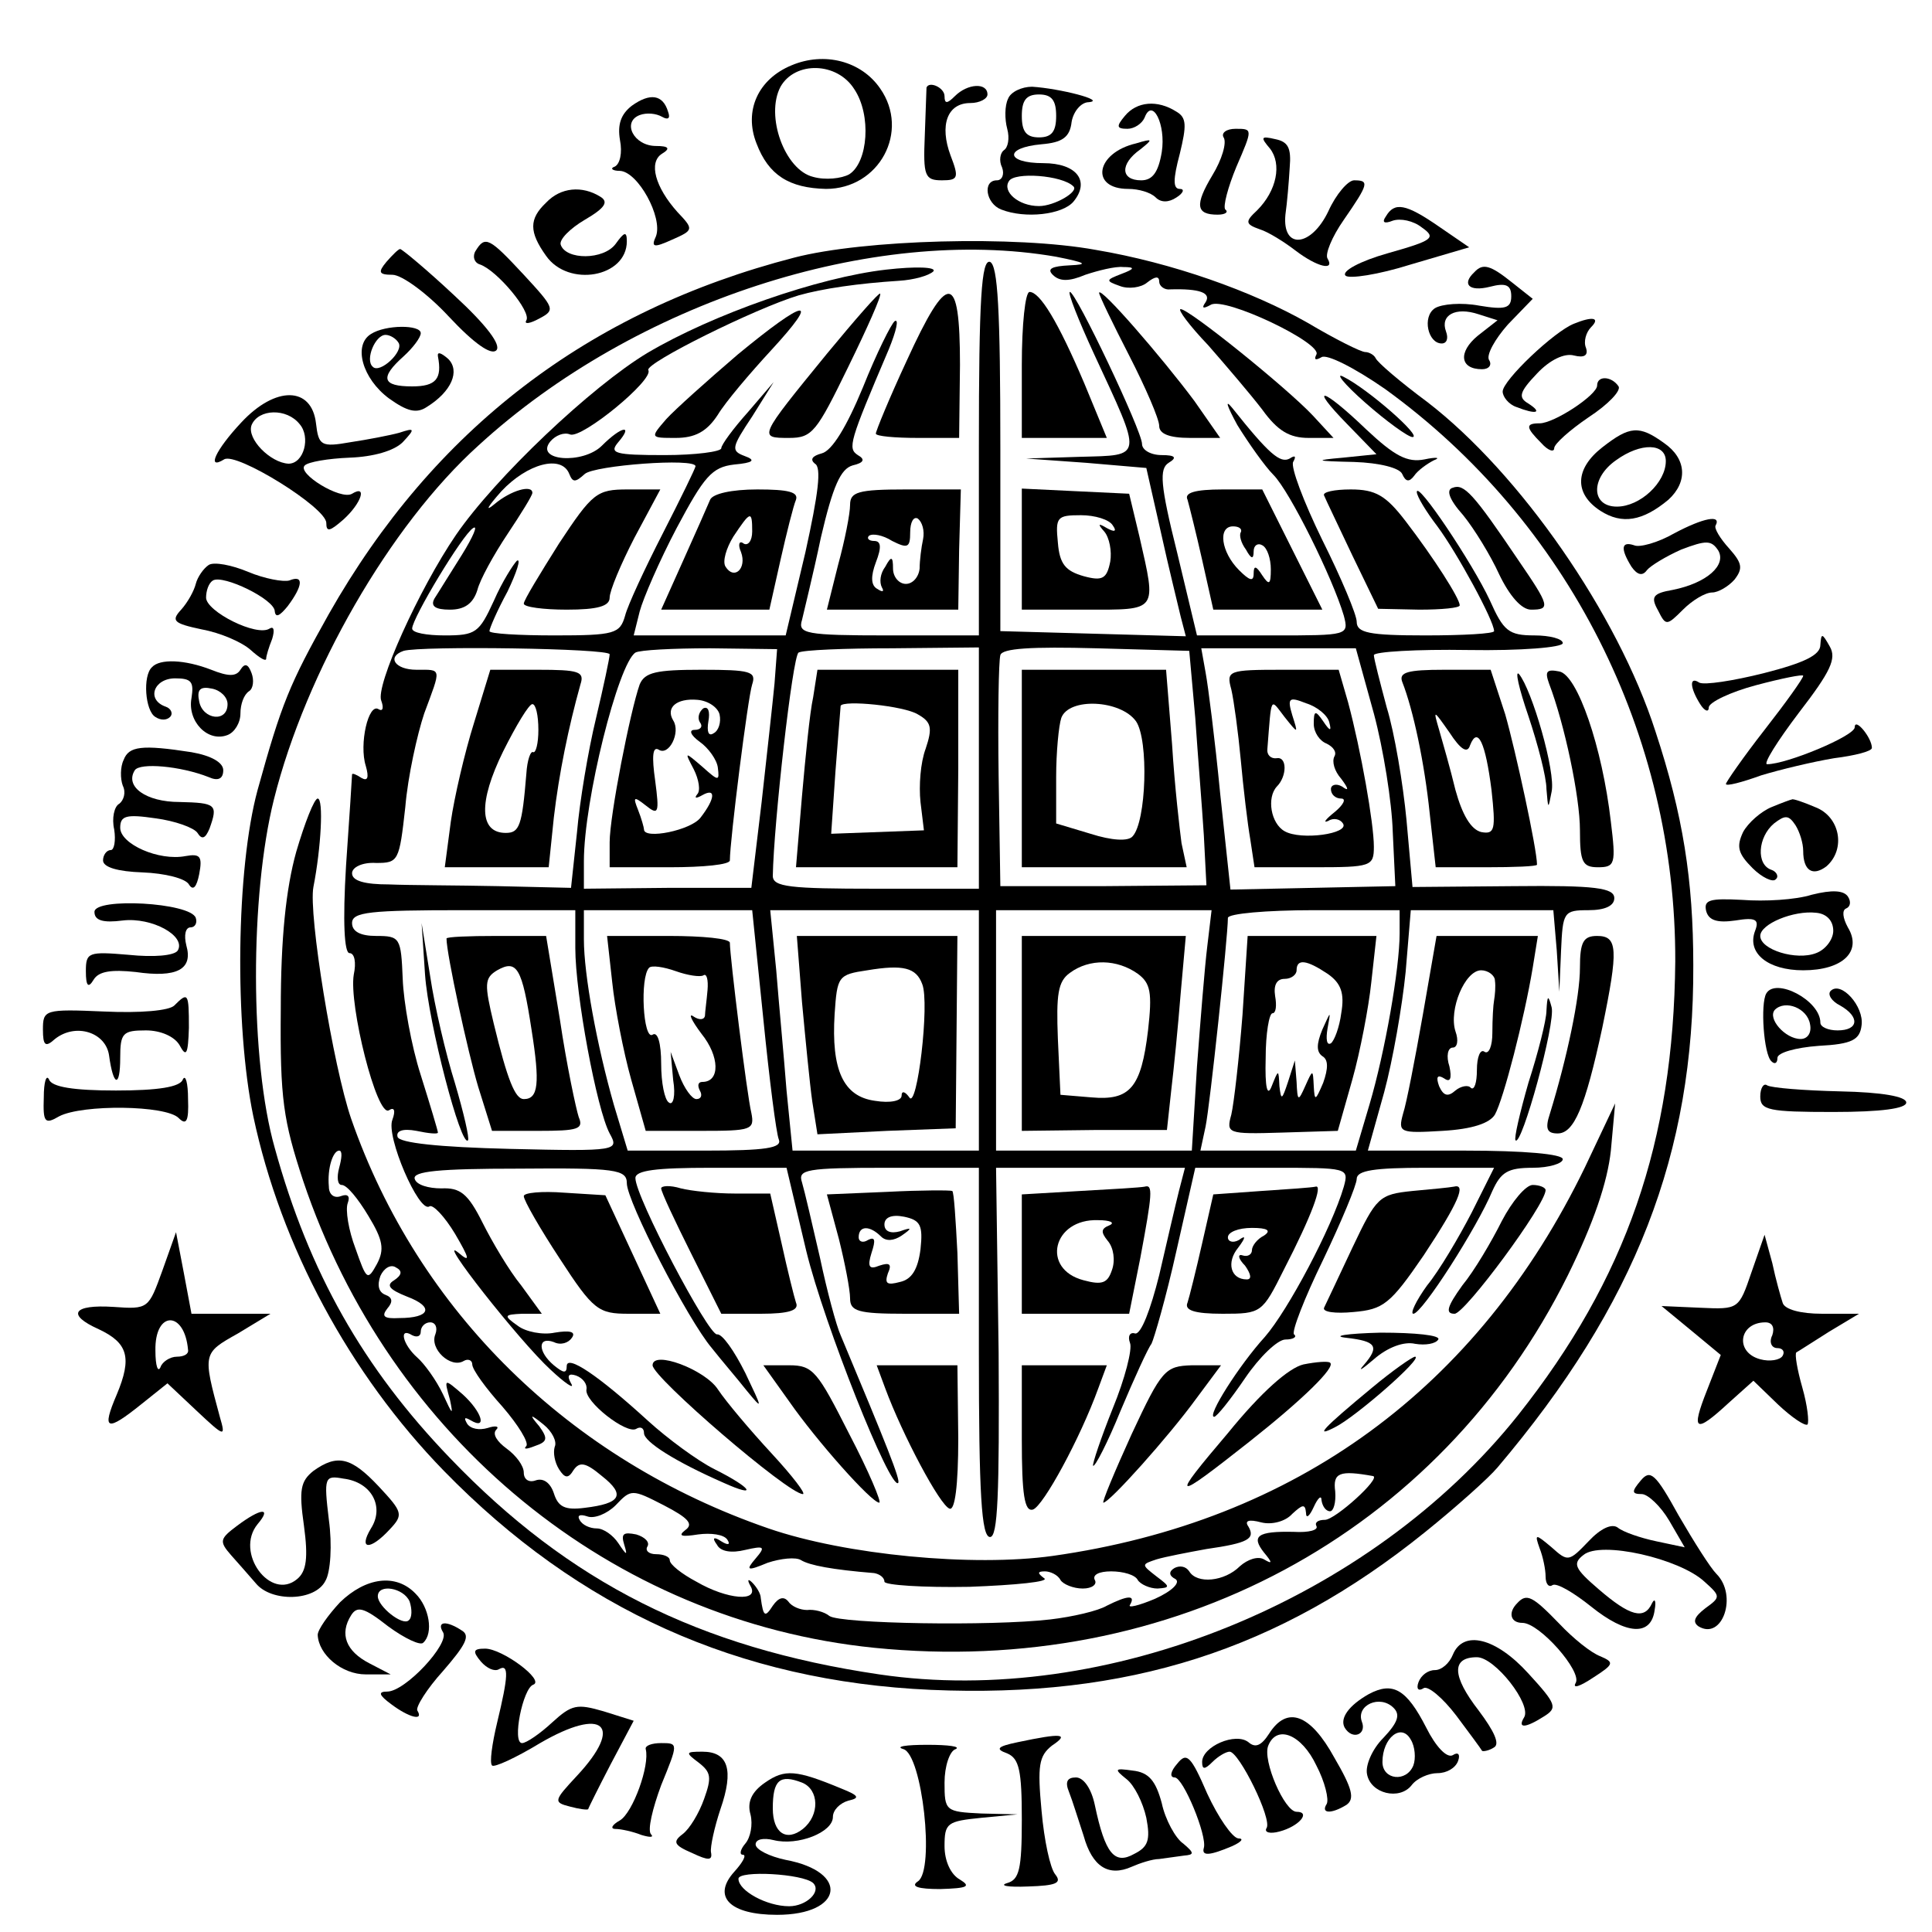 <?xml version="1.0" standalone="no"?>
<!DOCTYPE svg PUBLIC "-//W3C//DTD SVG 20010904//EN"
 "http://www.w3.org/TR/2001/REC-SVG-20010904/DTD/svg10.dtd">
<svg version="1.0" xmlns="http://www.w3.org/2000/svg"
 width="225pt" height="225pt" viewBox="0 0 225 225"
 preserveAspectRatio="xMidYMid meet">
<g transform="translate(0,225) scale(0.1,-0.1)"
fill="#000000" stroke="none">
<path d="M922 2174 c-39 -16 -56 -53 -41 -91 14 -37 38 -52 81 -53 62 0 98 67
63 117 -22 32 -65 43 -103 27z m73 -28 c20 -30 16 -85 -6 -99 -9 -5 -28 -7
-42 -3 -33 8 -56 71 -38 105 17 30 66 29 86 -3z"/>
<path d="M1079 2148 c0 -2 -1 -27 -2 -56 -2 -47 0 -52 20 -52 19 0 20 3 10 29
-13 35 -4 61 23 61 11 0 20 5 20 10 0 14 -23 13 -38 -2 -9 -9 -12 -9 -12 0 0
10 -18 18 -21 10z"/>
<path d="M1174 2135 c-4 -8 -4 -24 -1 -35 3 -11 1 -22 -4 -25 -4 -3 -6 -12 -2
-20 3 -8 0 -15 -6 -15 -17 0 -13 -27 5 -34 28 -11 71 -6 84 9 20 24 4 45 -35
45 -44 0 -46 18 -2 22 24 2 33 8 35 26 2 12 11 23 20 23 21 2 -34 16 -66 18
-12 0 -25 -6 -28 -14z m56 -20 c0 -18 -5 -25 -20 -25 -15 0 -20 7 -20 25 0 18
5 25 20 25 15 0 20 -7 20 -25z m20 -82 c7 -6 -22 -23 -40 -23 -24 0 -43 17
-35 29 6 11 62 7 75 -6z"/>
<path d="M736 2127 c-13 -10 -17 -22 -14 -40 3 -15 0 -28 -6 -31 -6 -2 -3 -5
6 -5 21 -1 50 -54 42 -76 -6 -13 -3 -14 19 -4 25 11 25 12 6 32 -26 29 -34 58
-18 68 10 6 8 9 -7 9 -26 0 -40 28 -19 36 8 3 19 2 26 -2 7 -4 10 -2 7 6 -6
20 -21 22 -42 7z"/>
<path d="M1310 2115 c-10 -12 -10 -15 3 -15 8 0 17 6 20 13 9 24 25 -8 20 -40
-4 -24 -11 -33 -24 -33 -24 0 -25 19 -1 36 15 12 15 13 -5 7 -47 -11 -54 -53
-9 -53 12 0 26 -4 32 -10 6 -6 15 -6 24 0 8 5 10 10 4 10 -8 0 -8 11 0 41 8
33 8 42 -4 49 -22 14 -46 12 -60 -5z"/>
<path d="M1425 2090 c4 -6 -2 -26 -13 -44 -21 -35 -19 -46 6 -46 9 0 13 3 9 6
-3 3 3 26 13 50 19 44 19 44 -1 44 -11 0 -17 -5 -14 -10z"/>
<path d="M1479 2077 c14 -18 8 -49 -15 -72 -14 -13 -14 -16 3 -22 10 -3 29
-15 42 -25 25 -19 46 -24 37 -9 -3 5 5 25 19 45 29 42 30 46 12 46 -7 0 -21
-16 -30 -36 -20 -42 -54 -45 -50 -4 2 14 4 38 5 55 2 23 -2 30 -17 33 -17 4
-17 2 -6 -11z"/>
<path d="M636 2014 c-20 -19 -20 -34 0 -62 26 -37 94 -25 94 17 0 12 -3 11
-13 -3 -14 -19 -58 -19 -64 -1 -2 6 11 19 28 29 24 14 28 21 18 27 -21 13 -46
11 -63 -7z"/>
<path d="M1614 1998 c-5 -7 -2 -9 8 -5 9 3 24 0 34 -8 17 -12 13 -15 -40 -30
-32 -9 -54 -21 -49 -26 4 -4 38 1 76 13 l68 20 -35 24 c-39 27 -52 29 -62 12z"/>
<path d="M554 1958 c-4 -6 -2 -14 5 -16 20 -7 60 -55 54 -65 -3 -5 4 -4 15 2
19 10 18 12 -18 51 -40 43 -45 46 -56 28z"/>
<path d="M925 1950 c-240 -62 -420 -200 -542 -415 -46 -82 -55 -104 -83 -205
-25 -92 -27 -274 -5 -380 32 -151 112 -300 222 -413 157 -161 343 -245 567
-255 229 -10 405 46 576 184 36 29 74 63 84 75 161 190 229 366 228 585 0 99
-12 175 -44 272 -44 137 -158 301 -266 384 -31 23 -58 46 -60 51 -2 4 -8 7
-12 7 -5 0 -35 15 -67 34 -65 37 -158 70 -247 85 -93 17 -270 12 -351 -9z
m305 1 c35 -7 38 -9 16 -10 -21 -1 -27 -4 -20 -11 8 -8 19 -8 38 0 15 5 35 10
44 9 14 0 14 -2 -2 -8 -18 -7 -19 -8 -2 -14 10 -4 25 -2 32 4 9 7 14 8 14 1 0
-5 6 -10 13 -9 34 1 48 -4 41 -15 -5 -7 -3 -8 6 -3 16 10 131 -45 123 -58 -3
-6 -1 -7 6 -3 6 4 38 -12 74 -37 213 -154 339 -403 338 -667 -2 -210 -57 -369
-183 -528 -172 -216 -480 -341 -744 -302 -210 31 -361 107 -500 252 -101 105
-164 216 -204 361 -29 102 -29 294 -1 406 37 148 135 319 238 412 182 167 460
257 673 220z"/>
<path d="M1140 1730 l0 -220 -106 0 c-96 0 -105 2 -100 18 2 9 13 53 22 96 14
60 23 80 37 84 13 3 15 7 6 12 -12 8 -10 15 36 123 9 22 12 36 7 33 -4 -3 -21
-37 -37 -77 -19 -46 -36 -74 -48 -77 -11 -3 -14 -7 -8 -12 8 -4 4 -35 -11
-103 l-23 -97 -89 0 -88 0 7 28 c4 15 23 59 43 97 32 60 41 71 67 74 22 2 26
5 12 10 -16 6 -15 10 9 46 l25 40 -30 -35 c-17 -19 -31 -38 -31 -42 0 -4 -30
-8 -66 -8 -58 0 -65 2 -54 15 18 21 4 19 -19 -4 -22 -22 -79 -18 -60 5 6 7 16
11 23 8 14 -5 98 64 91 75 -4 8 125 72 175 87 28 8 70 14 117 17 17 1 35 6 40
11 4 5 -20 6 -55 2 -79 -9 -202 -52 -278 -97 -65 -39 -177 -145 -223 -212 -43
-63 -94 -176 -87 -193 3 -8 2 -13 -3 -10 -12 8 -23 -41 -15 -66 4 -14 2 -18
-5 -14 -6 4 -11 6 -11 4 0 -2 -3 -49 -7 -106 -4 -66 -2 -102 4 -102 6 0 8 -11
5 -25 -6 -35 27 -167 41 -158 6 4 8 0 4 -11 -8 -19 31 -109 43 -101 4 3 18
-12 30 -32 17 -29 18 -34 4 -22 -28 23 71 -103 107 -136 17 -16 29 -24 24 -16
-5 9 -3 12 6 9 8 -3 13 -10 12 -16 -3 -14 47 -53 58 -46 5 3 9 1 9 -5 0 -10
36 -33 93 -58 40 -18 33 -6 -11 16 -20 10 -55 36 -77 56 -58 53 -95 78 -95 64
0 -9 -4 -8 -15 1 -19 16 -19 34 0 27 8 -4 17 -1 21 5 5 7 -2 9 -20 6 -14 -3
-34 1 -43 8 -17 12 -16 13 5 14 l23 0 -24 33 c-14 17 -34 51 -45 73 -17 34
-26 41 -48 40 -15 0 -29 4 -31 11 -3 9 29 12 121 12 113 1 126 -1 126 -17 0
-21 71 -159 99 -192 11 -14 30 -36 41 -50 19 -23 18 -21 -2 21 -13 26 -27 46
-33 45 -10 -1 -95 160 -95 182 0 9 24 12 88 12 l88 0 23 -97 c21 -86 98 -279
107 -270 3 3 -13 43 -67 172 -5 11 -16 52 -24 90 -9 39 -18 78 -21 88 -5 15 4
17 100 17 l106 0 0 -215 c0 -165 3 -215 13 -215 9 0 11 48 10 215 l-3 215 110
0 110 0 -7 -27 c-4 -16 -14 -59 -23 -98 -10 -40 -21 -69 -28 -68 -6 2 -9 -3
-6 -11 3 -7 -6 -42 -20 -76 -14 -35 -24 -65 -23 -67 2 -2 17 27 32 64 16 38
32 73 36 78 3 6 17 54 29 108 l22 97 90 0 c88 0 89 0 83 -22 -14 -48 -65 -144
-92 -175 -30 -33 -68 -93 -59 -93 3 0 19 20 36 45 17 25 38 45 47 45 9 0 14 3
10 6 -3 3 12 42 34 87 21 44 39 87 39 94 0 10 21 13 80 13 l80 0 -26 -52 c-15
-29 -38 -68 -52 -85 -13 -18 -20 -33 -16 -33 10 0 74 100 92 143 10 22 18 27
47 27 19 0 35 5 35 10 0 6 -45 10 -114 10 l-113 0 19 68 c10 37 21 100 25 140
l6 72 83 0 83 0 4 -47 3 -48 2 48 c2 45 3 47 32 47 19 0 30 5 30 14 0 12 -22
15 -117 14 l-118 -1 -7 78 c-4 42 -14 102 -23 131 -8 30 -15 57 -15 61 0 4 50
7 110 6 61 -1 110 3 110 8 0 5 -15 9 -33 9 -30 0 -36 5 -52 41 -20 43 -85 140
-85 126 0 -5 11 -23 24 -40 23 -31 66 -110 66 -122 0 -3 -36 -5 -80 -5 -66 0
-80 3 -80 16 0 8 -18 51 -40 95 -22 45 -37 85 -34 91 4 7 2 8 -4 4 -11 -6 -24
5 -67 59 -9 11 -6 2 6 -20 13 -21 32 -48 42 -58 19 -19 69 -120 82 -164 6 -23
5 -23 -82 -23 l-89 0 -23 96 c-20 80 -21 98 -10 105 10 6 8 9 -8 9 -13 0 -23
6 -23 13 0 15 -77 177 -84 177 -3 0 10 -33 28 -72 57 -123 58 -118 -16 -120
l-63 -2 70 -5 70 -6 17 -75 c9 -41 20 -85 23 -98 l6 -23 -108 3 -108 3 0 212
c0 163 -3 214 -12 218 -10 3 -13 -42 -13 -215z m-477 -32 c4 -10 7 -10 18 0
11 10 129 19 129 9 0 -2 -17 -37 -38 -78 -21 -41 -41 -84 -44 -96 -6 -21 -12
-23 -82 -23 -42 0 -76 2 -76 5 0 3 9 24 21 46 11 23 16 39 11 36 -4 -4 -17
-24 -27 -47 -17 -37 -21 -40 -57 -40 -21 0 -38 3 -38 8 0 12 59 110 71 117 6
4 0 -10 -13 -31 -14 -22 -28 -45 -32 -51 -5 -9 1 -13 18 -13 17 0 27 7 32 23
3 12 19 41 35 65 16 24 29 45 29 48 0 10 -25 3 -44 -13 -12 -10 -8 -3 8 15 30
32 70 43 79 20z m47 -210 c0 -4 -7 -37 -16 -75 -9 -37 -19 -97 -22 -132 l-7
-65 -85 2 c-47 1 -104 1 -127 2 -28 0 -43 4 -43 13 0 7 12 13 28 12 26 0 27 2
34 65 3 36 14 85 22 109 20 54 21 51 -9 51 -25 0 -35 15 -15 22 20 6 240 3
240 -4z m192 -34 c-2 -21 -9 -84 -15 -138 l-12 -100 -97 0 -98 -1 0 32 c0 71
40 230 60 243 5 3 44 5 87 5 l78 -1 -3 -40z m238 -99 l0 -140 -120 0 c-100 0
-120 2 -120 15 1 60 23 256 30 260 5 3 54 5 109 5 l101 1 0 -141z m252 59 c3
-44 8 -105 10 -137 l3 -58 -120 -1 -120 0 -2 128 c-1 71 0 134 2 141 2 8 36
10 112 8 l108 -3 7 -78z m208 5 c11 -41 21 -103 22 -138 l3 -63 -96 -2 -96 -2
-12 112 c-6 62 -14 125 -17 141 l-5 28 90 0 90 0 21 -76z m-930 -273 c0 -54
25 -188 40 -216 11 -20 10 -21 -116 -18 -83 2 -129 7 -131 14 -2 7 6 10 22 7
14 -3 25 -4 25 -2 0 2 -9 32 -20 67 -11 34 -20 85 -21 112 -2 48 -3 50 -31 50
-18 0 -28 5 -28 15 0 13 21 15 130 15 l130 0 0 -44z m219 -83 c7 -70 15 -133
18 -140 4 -10 -15 -13 -86 -13 l-90 0 -16 53 c-20 70 -35 152 -35 193 l0 34
98 0 98 0 13 -127z m251 -13 l0 -140 -109 0 -108 0 -7 70 c-3 39 -9 102 -12
140 l-7 70 122 0 121 0 0 -140z m266 98 c-3 -24 -8 -87 -12 -140 l-6 -98 -114
0 -114 0 0 140 0 140 126 0 125 0 -5 -42z m224 15 c0 -41 -17 -138 -35 -199
l-16 -54 -90 0 -91 0 6 28 c5 24 26 221 26 243 0 5 45 9 100 9 l100 0 0 -27z"/>
<path d="M651 1617 c-22 -35 -41 -66 -41 -70 0 -4 23 -7 50 -7 36 0 50 4 50
14 0 8 13 39 29 70 l30 56 -38 0 c-36 0 -41 -4 -80 -63z"/>
<path d="M552 1408 c-11 -35 -23 -87 -27 -115 l-7 -53 60 0 61 0 6 58 c6 51
17 105 31 155 5 15 -2 17 -50 17 l-55 0 -19 -62z m75 -8 c0 -16 -3 -27 -6 -26
-3 2 -7 -9 -8 -25 -5 -61 -8 -69 -24 -69 -31 0 -32 36 -3 95 15 30 30 55 34
55 4 0 7 -13 7 -30z"/>
<path d="M745 1453 c-11 -31 -35 -153 -35 -184 l0 -29 70 0 c39 0 70 3 70 8 0
23 21 190 26 205 5 15 -2 17 -59 17 -53 0 -66 -3 -72 -17z m93 -35 c2 -9 -1
-19 -7 -22 -6 -4 -8 2 -6 14 2 11 0 18 -6 15 -5 -4 -7 -11 -4 -16 4 -5 1 -9
-6 -9 -7 0 -5 -6 6 -14 10 -7 20 -21 21 -30 2 -16 1 -16 -18 1 -21 18 -21 18
-10 -3 6 -12 8 -25 4 -29 -4 -5 -1 -5 6 -1 16 9 15 -4 -2 -26 -11 -15 -66 -26
-66 -14 0 2 -3 13 -7 23 -6 15 -5 16 9 5 15 -12 16 -9 11 29 -4 28 -3 40 4 36
12 -8 26 20 17 34 -9 15 4 26 28 24 13 -1 24 -9 26 -17z"/>
<path d="M947 1438 c-4 -18 -9 -70 -13 -115 l-7 -83 94 0 94 0 1 115 0 115
-82 0 -82 0 -5 -32z m122 -20 c16 -9 17 -16 9 -40 -6 -16 -8 -43 -6 -62 l4
-33 -54 -2 -54 -2 5 73 c3 40 6 74 6 76 3 7 74 0 90 -10z"/>
<path d="M1190 1355 l0 -115 96 0 96 0 -6 28 c-2 15 -8 66 -11 115 l-7 87 -84
0 -84 0 0 -115z m133 55 c15 -22 12 -117 -4 -134 -5 -6 -24 -5 -49 3 l-40 12
0 54 c0 29 3 60 6 69 9 24 69 21 87 -4z"/>
<path d="M1434 1447 c3 -13 8 -50 11 -82 3 -33 8 -75 11 -92 l5 -33 69 0 c67
0 70 1 70 24 0 27 -15 112 -30 168 l-11 38 -65 0 c-64 0 -66 -1 -60 -23z m114
-38 c3 -11 1 -11 -7 1 -9 13 -11 13 -11 -3 0 -10 7 -20 15 -23 8 -4 12 -10 9
-15 -3 -6 0 -17 8 -26 9 -12 9 -15 1 -9 -7 4 -13 2 -13 -3 0 -6 5 -11 12 -11
6 0 3 -7 -8 -16 -10 -8 -14 -13 -7 -10 6 4 14 2 17 -3 8 -12 -49 -20 -68 -9
-16 9 -21 39 -9 52 12 12 12 35 0 33 -7 -1 -12 4 -11 11 5 63 3 59 20 37 16
-20 16 -20 9 2 -6 20 -4 22 16 14 13 -4 25 -14 27 -22z"/>
<path d="M495 1115 c4 -57 42 -202 50 -193 2 2 -5 32 -15 66 -11 35 -24 91
-29 125 l-10 62 4 -60z"/>
<path d="M520 1157 c0 -18 25 -133 37 -173 l16 -51 54 0 c46 0 53 2 47 16 -3
9 -14 60 -22 114 l-16 97 -58 0 c-32 0 -58 -1 -58 -3z m99 -106 c10 -63 8 -81
-9 -81 -10 0 -19 22 -35 88 -11 46 -11 53 4 62 23 13 29 3 40 -69z"/>
<path d="M713 1106 c3 -29 13 -81 22 -113 l17 -60 64 0 c59 0 63 1 59 21 -5
20 -25 182 -25 198 0 5 -32 8 -71 8 l-72 0 6 -54z m106 8 c4 3 6 -5 5 -17 -1
-12 -3 -26 -3 -30 -1 -5 -7 -5 -13 -1 -7 5 -3 -4 9 -20 21 -26 22 -56 1 -56
-5 0 -6 -4 -3 -10 3 -5 2 -10 -4 -10 -5 0 -14 12 -20 28 l-10 27 3 -33 c3 -18
0 -30 -5 -26 -5 3 -9 23 -9 45 0 24 -4 38 -10 34 -11 -7 -15 67 -4 78 3 3 17
1 31 -4 14 -5 28 -7 32 -5z"/>
<path d="M934 1083 c4 -43 9 -95 12 -116 l6 -38 81 4 80 3 1 112 1 112 -94 0
-93 0 6 -77z m140 21 c9 -22 -6 -147 -15 -132 -5 7 -9 8 -9 2 0 -6 -13 -9 -31
-6 -37 5 -51 36 -47 101 3 44 4 46 38 51 42 7 57 3 64 -16z"/>
<path d="M1190 1047 l0 -114 84 1 85 0 5 46 c3 25 8 75 11 113 l6 67 -95 0
-96 0 0 -113z m135 69 c15 -11 17 -22 12 -66 -8 -67 -21 -82 -66 -78 l-36 3
-3 65 c-2 52 0 67 14 77 23 17 55 16 79 -1z"/>
<path d="M1447 1068 c-4 -51 -10 -103 -13 -116 -6 -22 -5 -23 59 -21 l65 2 17
60 c9 32 19 84 22 113 l6 54 -75 0 -75 0 -6 -92z m99 48 c16 -11 20 -23 16
-46 -2 -16 -8 -32 -12 -35 -5 -3 -6 5 -4 17 4 22 4 21 -6 -1 -7 -17 -7 -26 0
-31 7 -4 7 -14 1 -31 -9 -21 -10 -22 -11 -4 -1 20 -1 20 -10 0 -8 -18 -9 -18
-10 5 l-2 25 -8 -25 c-7 -21 -8 -22 -10 -5 -1 20 -1 20 -9 0 -5 -13 -8 -2 -7
33 0 28 4 52 8 52 4 0 5 9 3 20 -2 13 2 20 11 20 8 0 14 5 14 10 0 14 12 12
36 -4z"/>
<path d="M963 1838 c-80 -98 -80 -98 -44 -98 27 0 32 7 69 83 22 45 39 83 37
85 -1 2 -29 -30 -62 -70z"/>
<path d="M1056 1830 c-20 -43 -36 -82 -36 -85 0 -3 22 -5 49 -5 l48 0 1 85 c0
109 -14 110 -62 5z"/>
<path d="M1190 1825 l0 -85 50 0 49 0 -26 63 c-31 73 -52 107 -64 107 -5 0 -9
-38 -9 -85z"/>
<path d="M1280 1909 c0 -3 16 -36 35 -73 19 -37 35 -74 35 -82 0 -9 11 -14 36
-14 l35 0 -30 43 c-38 51 -110 134 -111 126z"/>
<path d="M859 1837 c-35 -30 -73 -64 -83 -75 -19 -22 -19 -22 11 -22 22 0 36
7 49 27 9 15 38 49 62 75 59 64 41 61 -39 -5z"/>
<path d="M1407 1848 c21 -24 50 -58 63 -75 18 -25 32 -33 54 -33 l29 0 -24 26
c-30 32 -144 124 -154 124 -4 0 10 -19 32 -42z"/>
<path d="M1590 1781 c25 -22 50 -40 55 -40 12 0 -52 56 -80 70 -11 6 0 -8 25
-30z"/>
<path d="M1569 1756 l34 -35 -39 -4 c-34 -3 -33 -4 13 -5 30 -1 53 -7 56 -14
4 -9 8 -10 14 -2 4 6 15 14 23 18 8 3 3 4 -11 1 -20 -4 -35 4 -68 35 -51 49
-68 53 -22 6z"/>
<path d="M1692 1682 c-8 -2 -5 -13 12 -32 13 -16 32 -47 42 -69 12 -25 26 -41
37 -41 23 0 22 4 -15 58 -52 77 -63 89 -76 84z"/>
<path d="M827 1668 c-3 -7 -17 -39 -31 -70 l-26 -58 63 0 63 0 13 58 c7 31 15
63 18 70 3 9 -9 12 -45 12 -30 0 -52 -5 -55 -12z m49 -37 c0 -11 -5 -17 -10
-14 -5 4 -7 -1 -3 -10 7 -19 -8 -33 -18 -17 -4 6 1 22 9 35 20 30 22 31 22 6z"/>
<path d="M990 1662 c0 -10 -6 -41 -14 -70 l-13 -52 76 0 77 0 1 70 2 70 -64 0
c-56 0 -65 -3 -65 -18z m85 -40 c-2 -9 -4 -25 -4 -34 -1 -10 -8 -18 -16 -18
-8 0 -15 8 -15 18 0 14 -2 15 -9 2 -6 -8 -7 -18 -4 -24 3 -5 1 -6 -5 -2 -8 4
-8 15 -2 31 7 18 6 25 -2 25 -6 0 -9 3 -6 6 4 3 16 1 27 -6 18 -9 21 -8 21 10
0 12 4 19 9 16 5 -4 8 -14 6 -24z"/>
<path d="M1190 1610 l0 -70 75 0 c84 0 82 -3 62 85 l-12 50 -63 3 -62 3 0 -71z
m106 28 c5 -7 2 -8 -7 -3 -10 6 -11 5 -3 -4 6 -7 9 -23 7 -35 -4 -20 -9 -23
-31 -17 -21 6 -28 14 -30 39 -3 30 -1 32 27 32 16 0 33 -5 37 -12z"/>
<path d="M1383 1668 c2 -7 10 -39 17 -70 l13 -58 64 0 63 0 -35 70 -35 70 -46
0 c-33 0 -45 -4 -41 -12z m62 -38 c-2 -3 0 -12 6 -20 6 -11 9 -12 9 -2 0 7 5
10 10 7 6 -3 10 -16 10 -28 0 -18 -2 -19 -10 -7 -7 11 -10 12 -10 2 0 -10 -5
-8 -17 4 -21 21 -25 51 -7 51 7 0 11 -3 9 -7z"/>
<path d="M1542 1673 c2 -5 17 -36 33 -70 l30 -62 48 -1 c26 0 47 2 47 5 0 8
-30 55 -63 98 -23 30 -35 37 -64 37 -19 0 -33 -3 -31 -7z"/>
<path d="M1633 1456 c13 -33 26 -95 32 -153 l7 -63 59 0 c32 0 59 1 59 3 0 18
-25 133 -37 175 l-17 52 -54 0 c-43 0 -53 -3 -49 -14z m79 -74 c9 23 18 3 25
-52 5 -46 4 -52 -12 -49 -12 3 -22 20 -30 49 -6 25 -15 56 -19 70 -7 24 -7 24
12 -3 13 -20 21 -25 24 -15z"/>
<path d="M1780 1416 c11 -33 21 -71 21 -85 2 -24 2 -24 6 -3 5 23 -23 119 -38
137 -5 5 0 -17 11 -49z"/>
<path d="M1804 1454 c18 -47 36 -132 36 -171 0 -37 3 -43 21 -43 20 0 21 4 15
53 -10 87 -39 171 -60 175 -15 3 -17 0 -12 -14z"/>
<path d="M345 1258 c-12 -43 -18 -101 -18 -183 -1 -105 3 -130 26 -200 101
-301 360 -513 665 -544 346 -35 658 132 808 434 30 61 46 108 50 145 l5 55
-35 -74 c-125 -258 -337 -413 -620 -453 -93 -13 -241 1 -331 32 -232 80 -408
253 -486 477 -21 61 -50 239 -44 270 9 46 12 103 5 103 -4 0 -15 -28 -25 -62z
m50 -368 c-3 -11 -2 -20 3 -20 6 0 19 -16 31 -36 17 -28 19 -39 10 -56 -11
-20 -12 -19 -25 18 -8 21 -12 45 -9 53 3 8 0 11 -8 8 -8 -3 -14 2 -14 11 -2
22 5 42 12 42 4 0 3 -9 0 -20z m64 -131 c-10 -6 -5 -11 15 -19 32 -12 27 -25
-9 -25 -18 -1 -21 2 -14 11 7 8 6 13 -2 16 -8 3 -10 11 -6 22 4 9 12 14 18 10
8 -4 7 -9 -2 -15z m48 -63 c-7 -17 18 -40 33 -31 5 3 10 1 10 -4 0 -6 16 -28
35 -49 19 -22 31 -42 28 -46 -4 -4 0 -4 10 0 15 5 15 9 5 23 -12 14 -11 15 5
2 10 -8 16 -20 13 -26 -2 -7 0 -18 5 -26 7 -11 11 -11 17 -1 7 10 14 9 33 -7
28 -22 22 -32 -20 -37 -23 -3 -31 1 -36 17 -4 12 -12 18 -21 15 -8 -3 -14 1
-14 9 0 8 -9 20 -20 28 -11 8 -17 17 -12 22 4 4 -1 5 -10 2 -10 -3 -20 -1 -24
5 -4 7 -3 8 4 4 20 -12 13 10 -9 30 -22 19 -22 19 -15 -6 4 -19 3 -18 -8 6 -8
17 -22 36 -30 43 -17 15 -22 36 -6 26 6 -3 10 -1 10 4 0 6 5 11 11 11 6 0 9
-6 6 -14z m1092 -165 c10 -2 -44 -51 -56 -51 -8 0 -12 -3 -10 -7 3 -5 -9 -8
-26 -7 -43 1 -50 -5 -35 -24 10 -12 10 -14 0 -8 -7 4 -19 0 -28 -8 -18 -18
-50 -21 -59 -6 -4 6 -11 7 -17 4 -7 -4 -7 -9 1 -13 6 -4 -4 -14 -24 -23 -19
-8 -32 -11 -29 -7 7 12 -3 11 -27 -1 -10 -6 -40 -13 -66 -16 -69 -8 -244 -5
-257 4 -6 5 -18 8 -26 7 -8 0 -18 4 -22 10 -5 6 -11 5 -18 -5 -9 -14 -11 -13
-14 9 0 5 -5 13 -10 18 -5 5 -6 3 -2 -4 11 -19 -27 -16 -63 5 -17 9 -31 20
-31 25 0 4 -7 7 -16 7 -8 0 -13 4 -10 9 3 5 -3 11 -13 14 -15 3 -18 1 -14 -12
4 -13 3 -13 -7 2 -6 9 -17 17 -25 17 -8 0 -17 4 -20 10 -3 5 0 7 9 4 8 -3 23
3 33 13 18 19 19 19 56 0 29 -15 35 -22 25 -29 -9 -7 -4 -8 15 -5 15 2 30 0
34 -6 4 -6 1 -7 -7 -2 -9 6 -11 4 -5 -4 4 -8 17 -10 33 -6 22 5 24 4 12 -10
-12 -14 -10 -15 14 -5 15 5 33 7 39 3 10 -6 36 -11 85 -15 6 -1 12 -5 12 -10
0 -4 45 -7 99 -6 54 2 94 6 87 10 -8 6 -8 8 1 8 6 0 15 -4 18 -10 3 -5 15 -10
26 -10 11 0 17 5 14 10 -3 6 5 10 19 10 14 0 28 -4 31 -10 3 -5 14 -10 23 -10
15 1 15 2 -1 14 -18 14 -18 14 0 20 10 3 36 8 58 12 49 7 57 12 49 26 -5 7 0
9 15 5 12 -3 28 1 36 10 12 11 15 12 16 1 0 -7 4 -4 9 7 5 11 9 14 9 8 1 -7 5
-13 10 -13 4 0 7 10 6 23 -3 22 5 25 44 18z"/>
<path d="M1657 1068 c-9 -51 -19 -103 -23 -115 -6 -22 -4 -23 46 -20 35 2 55
9 61 19 10 18 34 111 44 171 l6 37 -59 0 -59 0 -16 -92z m84 40 c1 -7 0 -17
-1 -23 -1 -5 -2 -22 -2 -38 0 -15 -4 -25 -9 -22 -5 4 -9 -6 -9 -21 0 -15 -3
-24 -7 -21 -3 4 -12 2 -18 -3 -9 -8 -14 -6 -19 5 -4 11 -2 14 6 9 7 -5 9 0 6
14 -4 12 -2 22 4 22 5 0 7 8 3 19 -8 25 11 71 30 71 8 0 16 -6 16 -12z"/>
<path d="M1840 1123 c0 -34 -15 -105 -35 -170 -6 -18 -3 -23 9 -23 19 0 32 30
52 123 19 92 18 107 -6 107 -16 0 -20 -7 -20 -37z"/>
<path d="M1801 1073 c0 -11 -10 -50 -21 -84 -10 -35 -17 -65 -15 -67 7 -8 47
137 42 155 -4 15 -5 14 -6 -4z"/>
<path d="M610 857 c0 -5 19 -38 42 -73 39 -60 45 -64 80 -64 l37 0 -32 69 -32
69 -48 3 c-26 2 -47 0 -47 -4z"/>
<path d="M770 866 c0 -4 16 -38 35 -76 l35 -70 46 0 c33 0 45 4 41 13 -2 6
-10 38 -17 70 l-13 57 -41 0 c-23 0 -51 3 -63 6 -13 4 -23 3 -23 0z"/>
<path d="M1034 862 l-71 -3 14 -52 c7 -28 13 -59 13 -69 0 -15 9 -18 64 -18
l63 0 -2 71 c-2 38 -4 71 -6 72 -2 1 -36 1 -75 -1z m38 -67 c-3 -23 -10 -35
-24 -38 -15 -4 -18 -2 -14 10 5 11 2 13 -10 9 -12 -5 -14 -1 -9 15 5 15 4 19
-4 15 -6 -4 -11 -2 -11 3 0 14 13 14 26 1 6 -6 15 -5 24 1 13 9 12 10 -2 5
-11 -3 -18 0 -18 8 0 8 8 12 23 9 19 -4 22 -10 19 -38z"/>
<path d="M1258 863 l-68 -4 0 -69 0 -70 63 0 62 0 13 65 c14 75 15 86 5 83 -5
-1 -38 -3 -75 -5z m34 -40 c-10 -4 -10 -8 -2 -18 7 -8 9 -23 5 -34 -5 -15 -11
-18 -33 -12 -50 13 -36 72 17 70 14 0 20 -3 13 -6z"/>
<path d="M1469 863 l-56 -4 -13 -57 c-7 -31 -15 -63 -17 -69 -4 -9 8 -13 41
-13 45 0 46 1 71 51 33 64 46 100 37 97 -4 -1 -32 -3 -63 -5z m3 -52 c-8 -4
-14 -12 -14 -17 0 -5 -5 -8 -11 -6 -6 2 -5 -4 3 -12 7 -10 8 -16 2 -16 -19 0
-24 20 -10 37 9 12 9 15 1 9 -7 -4 -13 -2 -13 3 0 6 12 11 28 11 18 0 23 -3
14 -9z"/>
<path d="M1645 863 c-39 -4 -42 -7 -70 -66 -16 -34 -31 -66 -33 -70 -2 -5 13
-7 34 -5 35 3 43 9 82 66 41 62 50 84 35 80 -5 -1 -26 -3 -48 -5z"/>
<path d="M1749 828 c-12 -24 -32 -58 -46 -75 -18 -25 -20 -33 -9 -33 12 0 106
127 106 144 0 3 -7 6 -15 6 -8 0 -24 -19 -36 -42z"/>
<path d="M1568 692 c35 -4 39 -10 20 -32 -7 -8 -2 -5 12 7 16 14 35 21 48 18
12 -2 24 0 27 5 3 5 -27 8 -67 8 -40 -1 -58 -4 -40 -6z"/>
<path d="M760 660 c0 -14 158 -150 175 -150 4 0 -12 21 -37 48 -24 26 -52 59
-62 74 -15 23 -76 46 -76 28z"/>
<path d="M1518 661 c-17 -4 -49 -32 -88 -80 -68 -80 -65 -81 25 -10 62 49 101
87 94 92 -2 2 -16 1 -31 -2z"/>
<path d="M1598 634 c-58 -48 -68 -59 -43 -46 24 12 103 81 93 82 -3 0 -26 -16
-50 -36z"/>
<path d="M919 618 c32 -46 96 -118 105 -118 3 0 -12 36 -35 80 -37 73 -42 80
-70 80 l-30 0 30 -42z"/>
<path d="M1031 633 c20 -54 64 -137 75 -140 6 -2 10 26 10 82 l-1 85 -47 0
-47 0 10 -27z"/>
<path d="M1190 574 c0 -64 3 -85 13 -82 12 4 55 83 76 141 l10 27 -50 0 -49 0
0 -86z"/>
<path d="M1318 580 c-20 -44 -35 -80 -33 -80 7 0 76 77 108 121 l29 39 -34 0
c-31 -1 -35 -5 -70 -80z"/>
<path d="M450 1945 c-10 -12 -9 -15 7 -15 11 0 41 -22 66 -49 29 -31 49 -45
55 -39 6 6 -11 29 -49 64 -32 30 -61 54 -63 54 -2 0 -9 -7 -16 -15z"/>
<path d="M1717 1933 c-15 -14 -6 -23 18 -17 19 5 25 2 25 -11 0 -14 -7 -16
-37 -11 -21 4 -44 2 -52 -3 -15 -10 -8 -41 8 -41 6 0 8 6 5 14 -7 19 11 29 38
20 l22 -7 -23 -18 c-23 -19 -21 -39 5 -39 8 0 12 5 8 11 -3 6 7 24 22 41 l29
30 -24 19 c-25 20 -34 23 -44 12z"/>
<path d="M1833 1873 c-23 -9 -83 -66 -83 -79 0 -6 7 -15 16 -18 23 -9 31 -7
14 4 -12 7 -11 13 10 35 15 16 32 24 43 21 12 -3 17 0 14 9 -3 7 0 18 6 24 11
11 2 13 -20 4z"/>
<path d="M432 1861 c-21 -13 -10 -52 21 -75 21 -15 32 -18 44 -10 29 18 39 42
25 56 -8 7 -13 9 -12 3 5 -26 -2 -35 -30 -35 -35 0 -38 10 -10 35 11 10 20 22
20 27 0 10 -41 10 -58 -1z m32 -10 c7 -10 -22 -37 -30 -28 -9 8 3 37 15 37 5
0 12 -4 15 -9z"/>
<path d="M1860 1801 c0 -11 -50 -44 -67 -44 -17 0 -16 -5 2 -23 8 -9 15 -11
15 -6 0 5 18 21 40 36 23 15 38 31 35 36 -8 12 -25 13 -25 1z"/>
<path d="M281 1758 c-30 -32 -41 -56 -20 -43 14 9 119 -56 119 -74 0 -11 4
-10 20 4 21 19 28 41 10 30 -13 -8 -65 24 -55 33 4 4 27 8 52 9 28 1 52 8 62
18 15 16 14 17 -4 11 -11 -3 -37 -8 -57 -11 -34 -6 -37 -4 -40 22 -5 43 -47
44 -87 1z m68 -2 c13 -15 5 -46 -13 -46 -21 1 -49 29 -43 45 8 19 41 20 56 1z"/>
<path d="M1866 1729 c-32 -25 -33 -54 -2 -74 25 -16 49 -12 79 13 23 21 21 48
-5 66 -29 21 -40 20 -72 -5z m74 -16 c0 -25 -30 -53 -57 -53 -30 0 -31 33 -1
54 29 21 58 20 58 -1z"/>
<path d="M1950 1629 c-19 -11 -41 -17 -47 -14 -15 5 -16 -4 -3 -25 7 -10 13
-11 18 -4 4 5 22 16 40 24 29 11 35 11 43 -1 10 -17 -13 -38 -53 -46 -23 -4
-26 -8 -17 -24 9 -18 10 -18 29 1 11 11 26 20 34 20 7 0 19 7 26 15 10 13 9
19 -6 36 -11 12 -18 24 -16 27 7 13 -14 9 -48 -9z"/>
<path d="M243 1592 c-6 -4 -13 -14 -15 -22 -2 -8 -9 -21 -17 -30 -12 -13 -9
-16 24 -23 22 -4 47 -15 57 -24 10 -9 18 -14 18 -10 0 3 3 13 7 23 3 10 2 15
-3 12 -15 -10 -74 20 -74 36 0 8 3 17 8 20 12 7 72 -22 72 -36 1 -8 6 -5 15 6
18 24 19 37 2 30 -7 -2 -29 2 -48 10 -19 8 -40 12 -46 8z"/>
<path d="M2120 1499 c0 -12 -19 -21 -66 -33 -36 -9 -69 -14 -75 -11 -12 8 -11
-6 1 -25 5 -8 10 -10 10 -4 0 6 25 18 55 26 30 8 55 13 55 11 0 -3 -20 -31
-45 -63 -25 -32 -45 -61 -45 -63 0 -3 19 2 41 10 23 7 61 16 85 20 24 3 44 8
44 12 0 12 -20 36 -20 24 0 -10 -79 -43 -102 -43 -5 0 12 27 37 60 37 48 44
63 36 77 -9 16 -10 16 -11 2z"/>
<path d="M177 1473 c-11 -10 -8 -51 4 -58 6 -4 13 -4 17 0 4 4 1 10 -5 12 -23
8 -14 33 11 33 19 0 22 -4 19 -23 -5 -27 19 -52 42 -43 8 3 15 14 15 25 0 11
4 22 10 26 5 3 6 13 3 21 -4 11 -8 12 -13 4 -5 -8 -14 -8 -34 0 -31 12 -60 13
-69 3z m88 -43 c0 -22 -29 -18 -33 3 -3 14 1 18 15 15 10 -2 18 -10 18 -18z"/>
<path d="M144 1365 c-4 -8 -4 -22 -1 -30 4 -8 1 -17 -4 -21 -6 -3 -9 -17 -6
-30 2 -13 0 -24 -4 -24 -5 0 -9 -6 -9 -12 0 -8 17 -13 46 -14 26 -1 50 -7 54
-14 5 -8 9 -3 12 12 4 21 1 24 -16 21 -31 -6 -76 14 -76 33 0 14 7 16 41 11
23 -3 45 -11 49 -17 5 -8 9 -7 14 5 10 28 8 30 -35 31 -39 0 -64 18 -52 37 6
9 53 5 86 -8 11 -5 17 -2 17 8 0 9 -14 17 -37 21 -58 9 -73 7 -79 -9z"/>
<path d="M2063 1310 c-12 -5 -27 -18 -33 -29 -8 -17 -6 -25 11 -42 11 -11 24
-17 27 -13 4 3 1 9 -5 11 -18 6 -16 38 3 54 13 10 17 10 25 -2 5 -8 9 -21 9
-30 0 -23 11 -30 27 -18 23 20 16 58 -13 69 -14 6 -26 10 -27 9 -1 0 -12 -4
-24 -9z"/>
<path d="M2110 1208 c-19 -6 -55 -8 -81 -6 -38 2 -45 0 -42 -13 3 -11 13 -14
34 -11 24 4 28 1 23 -12 -10 -26 15 -46 56 -46 46 0 69 22 52 50 -6 11 -7 20
-2 22 5 2 6 8 2 14 -5 7 -18 8 -42 2z m25 -42 c0 -10 -9 -22 -20 -26 -23 -9
-65 4 -65 20 0 14 39 30 65 27 12 -1 20 -9 20 -21z"/>
<path d="M110 1188 c0 -10 10 -13 33 -10 34 4 74 -18 64 -35 -4 -6 -28 -8 -57
-5 -47 4 -50 3 -50 -19 0 -18 3 -20 9 -10 6 10 21 12 49 9 48 -7 67 3 59 31
-3 12 -1 21 5 21 5 0 8 5 6 11 -6 18 -118 24 -118 7z"/>
<path d="M2057 1093 c-7 -12 -3 -71 6 -79 4 -4 7 -2 7 4 0 6 21 12 48 14 39 2
48 7 50 24 3 22 -24 52 -36 40 -4 -4 1 -12 11 -17 23 -13 22 -29 -3 -29 -11 0
-20 4 -20 9 0 26 -52 53 -63 34z m51 -36 c2 -10 -3 -17 -11 -17 -18 0 -39 24
-30 34 12 12 38 2 41 -17z"/>
<path d="M203 1079 c-6 -6 -39 -9 -82 -7 -69 3 -71 2 -71 -21 0 -19 3 -21 14
-11 24 19 59 8 63 -19 5 -37 13 -38 13 -3 0 29 3 32 30 32 17 0 33 -7 39 -17
8 -15 10 -11 11 20 0 41 -1 42 -17 26z"/>
<path d="M51 972 c-1 -29 1 -32 18 -22 27 14 124 13 139 -2 9 -9 12 -4 11 22
0 19 -3 29 -6 23 -3 -9 -29 -13 -78 -13 -49 0 -75 4 -78 13 -3 6 -6 -3 -6 -21z"/>
<path d="M2050 973 c0 -16 10 -18 85 -18 56 0 85 4 85 11 0 7 -28 12 -77 13
-42 1 -80 4 -85 7 -4 3 -8 -3 -8 -13z"/>
<path d="M189 770 c-16 -44 -16 -45 -57 -42 -47 3 -55 -9 -17 -26 34 -16 39
-33 21 -76 -18 -42 -12 -44 29 -11 l30 24 34 -32 c33 -31 34 -31 27 -7 -20 74
-20 74 21 97 l38 23 -46 0 -46 0 -9 48 -9 47 -16 -45z m30 -92 c1 -5 -5 -8
-13 -8 -8 0 -17 -6 -19 -12 -3 -7 -6 1 -6 19 -1 47 34 47 38 1z"/>
<path d="M2040 769 c-15 -44 -15 -44 -60 -42 l-45 2 34 -28 35 -29 -16 -41
c-19 -48 -14 -51 25 -15 l29 26 29 -28 c16 -15 31 -25 34 -23 2 3 0 22 -6 43
-6 21 -9 39 -7 41 2 1 19 12 38 24 l35 21 -43 0 c-25 0 -44 5 -46 13 -2 6 -8
27 -12 46 l-9 33 -15 -43z m24 -74 c-4 -8 -1 -15 6 -15 6 0 9 -4 6 -9 -3 -5
-15 -7 -26 -4 -30 8 -25 43 6 43 8 0 11 -6 8 -15z"/>
<path d="M365 537 c-15 -12 -17 -22 -11 -64 5 -37 3 -53 -8 -62 -31 -26 -73
31 -46 64 17 20 4 19 -24 -2 -20 -15 -21 -18 -7 -34 9 -10 22 -25 29 -33 18
-22 69 -21 81 3 6 10 8 42 4 71 -6 50 -5 52 17 48 33 -4 48 -33 32 -58 -15
-25 -1 -26 22 -1 16 17 15 20 -13 50 -32 34 -48 38 -76 18z"/>
<path d="M1911 526 c-11 -13 -11 -16 1 -16 7 0 22 -14 32 -31 l18 -31 -33 7
c-19 4 -39 11 -45 16 -7 5 -20 -1 -34 -16 -23 -24 -24 -24 -43 -7 -19 16 -20
16 -14 -1 4 -10 7 -25 7 -33 0 -9 4 -13 8 -10 5 3 25 -9 45 -25 41 -33 70 -35
74 -4 2 11 0 14 -3 8 -9 -20 -26 -15 -62 16 -28 24 -31 30 -18 40 20 17 112
-4 141 -31 19 -17 19 -18 1 -31 -13 -10 -15 -16 -8 -21 28 -17 46 36 21 61 -7
7 -26 37 -44 68 -27 49 -33 54 -44 41z"/>
<path d="M396 384 c-14 -15 -26 -32 -26 -38 1 -23 28 -46 56 -46 l29 0 -25 13
c-27 14 -35 34 -21 56 7 11 15 9 43 -13 19 -14 38 -23 41 -19 12 11 7 41 -9
57 -23 24 -58 19 -88 -10z m81 1 c3 -9 3 -19 -1 -22 -7 -7 -36 16 -36 28 0 15
30 10 37 -6z"/>
<path d="M1767 383 c-11 -11 -8 -23 6 -23 20 0 70 -57 62 -70 -4 -7 5 -4 20 6
25 16 25 18 9 25 -11 4 -32 21 -48 38 -31 32 -38 36 -49 24z"/>
<path d="M516 349 c8 -13 -44 -69 -65 -69 -11 0 -10 -4 5 -15 20 -15 38 -20
30 -7 -2 4 11 25 30 46 26 30 32 41 22 47 -18 12 -30 11 -22 -2z"/>
<path d="M1692 323 c-4 -10 -13 -18 -21 -18 -8 0 -16 -6 -19 -14 -3 -8 0 -11
6 -7 5 3 22 -11 38 -32 15 -20 29 -39 30 -41 1 -1 8 0 14 4 7 4 0 19 -18 43
-31 40 -32 62 -2 62 21 0 64 -55 55 -70 -8 -13 1 -13 23 1 16 10 15 14 -18 50
-38 42 -76 51 -88 22z"/>
<path d="M560 315 c7 -8 16 -12 21 -9 12 7 11 -8 -2 -62 -6 -25 -9 -47 -6 -50
2 -3 28 9 56 26 74 43 98 21 43 -38 -27 -29 -28 -31 -8 -36 11 -3 20 -4 21 -3
0 1 12 25 26 52 l27 51 -35 11 c-31 9 -37 8 -60 -13 -14 -13 -30 -24 -35 -24
-12 0 1 64 13 68 14 5 -36 42 -56 42 -14 0 -15 -3 -5 -15z"/>
<path d="M1594 277 c-23 -13 -34 -28 -28 -39 9 -15 26 -8 20 7 -7 19 21 32 37
16 8 -8 5 -17 -12 -35 -13 -13 -21 -32 -19 -42 4 -23 38 -31 52 -13 6 8 20 14
30 14 11 0 21 6 24 14 3 8 0 11 -6 7 -7 -4 -20 10 -31 32 -23 45 -39 54 -67
39z m52 -83 c-8 -20 -36 -17 -36 4 0 28 22 46 33 26 5 -8 6 -22 3 -30z"/>
<path d="M1478 231 c-9 -14 -16 -17 -24 -10 -15 12 -54 -5 -54 -23 0 -9 3 -9
12 0 7 7 16 12 20 12 11 0 50 -79 43 -89 -3 -5 4 -7 15 -4 23 6 37 23 20 23
-14 0 -40 60 -33 77 10 25 39 13 56 -23 10 -19 15 -40 12 -45 -7 -11 5 -12 23
-1 10 7 7 19 -14 55 -28 51 -55 61 -76 28z"/>
<path d="M1185 221 c-24 -5 -26 -8 -12 -13 14 -6 17 -20 17 -77 0 -58 -3 -70
-17 -74 -10 -3 1 -5 24 -4 33 1 40 4 32 14 -6 7 -13 40 -16 74 -5 53 -3 64 12
76 21 14 12 15 -40 4z"/>
<path d="M752 213 c5 -19 -15 -74 -30 -83 -9 -5 -12 -10 -5 -10 6 0 20 -3 30
-7 10 -3 15 -3 11 1 -4 5 2 30 12 57 20 49 20 49 0 49 -11 0 -19 -3 -18 -7z"/>
<path d="M1052 213 c22 -6 37 -141 17 -154 -9 -6 0 -9 26 -9 32 1 36 3 23 11
-11 6 -18 22 -18 39 0 27 3 29 43 33 l42 4 -42 1 c-42 2 -43 3 -43 36 0 19 6
37 13 39 6 3 -8 5 -33 5 -25 0 -38 -2 -28 -5z"/>
<path d="M814 197 c14 -11 15 -17 6 -42 -6 -17 -17 -35 -25 -41 -12 -9 -10
-13 11 -22 19 -9 24 -9 22 1 -1 6 4 29 11 50 16 46 9 67 -21 67 -20 0 -20 -1
-4 -13z"/>
<path d="M1371 196 c-8 -9 -9 -16 -3 -16 10 0 38 -68 34 -82 -3 -10 7 -9 33 2
11 5 14 9 7 9 -7 1 -23 24 -36 52 -19 44 -24 49 -35 35z"/>
<path d="M891 174 c-16 -11 -21 -23 -17 -37 3 -12 0 -27 -6 -34 -6 -7 -7 -13
-3 -13 5 0 0 -9 -10 -20 -26 -29 -5 -50 50 -50 77 0 85 50 10 64 -19 4 -35 12
-35 18 0 6 9 8 21 5 28 -7 69 9 69 27 0 8 8 16 18 19 14 3 12 6 -8 14 -53 22
-66 23 -89 7z m43 0 c20 -8 21 -38 1 -54 -19 -15 -35 -5 -35 24 0 33 8 40 34
30z m13 -117 c10 -10 -8 -27 -28 -27 -26 0 -59 18 -59 32 0 10 75 6 87 -5z"/>
<path d="M1312 178 c9 -7 19 -27 23 -45 5 -26 2 -34 -14 -42 -23 -13 -34 0
-46 57 -4 19 -13 32 -22 32 -10 0 -13 -5 -8 -17 4 -10 11 -33 17 -51 10 -36
29 -48 56 -36 9 4 24 9 32 9 8 1 21 3 29 4 12 1 12 3 -1 14 -9 6 -21 28 -25
47 -7 26 -15 36 -34 38 -21 3 -22 2 -7 -10z"/>
</g>
</svg>

